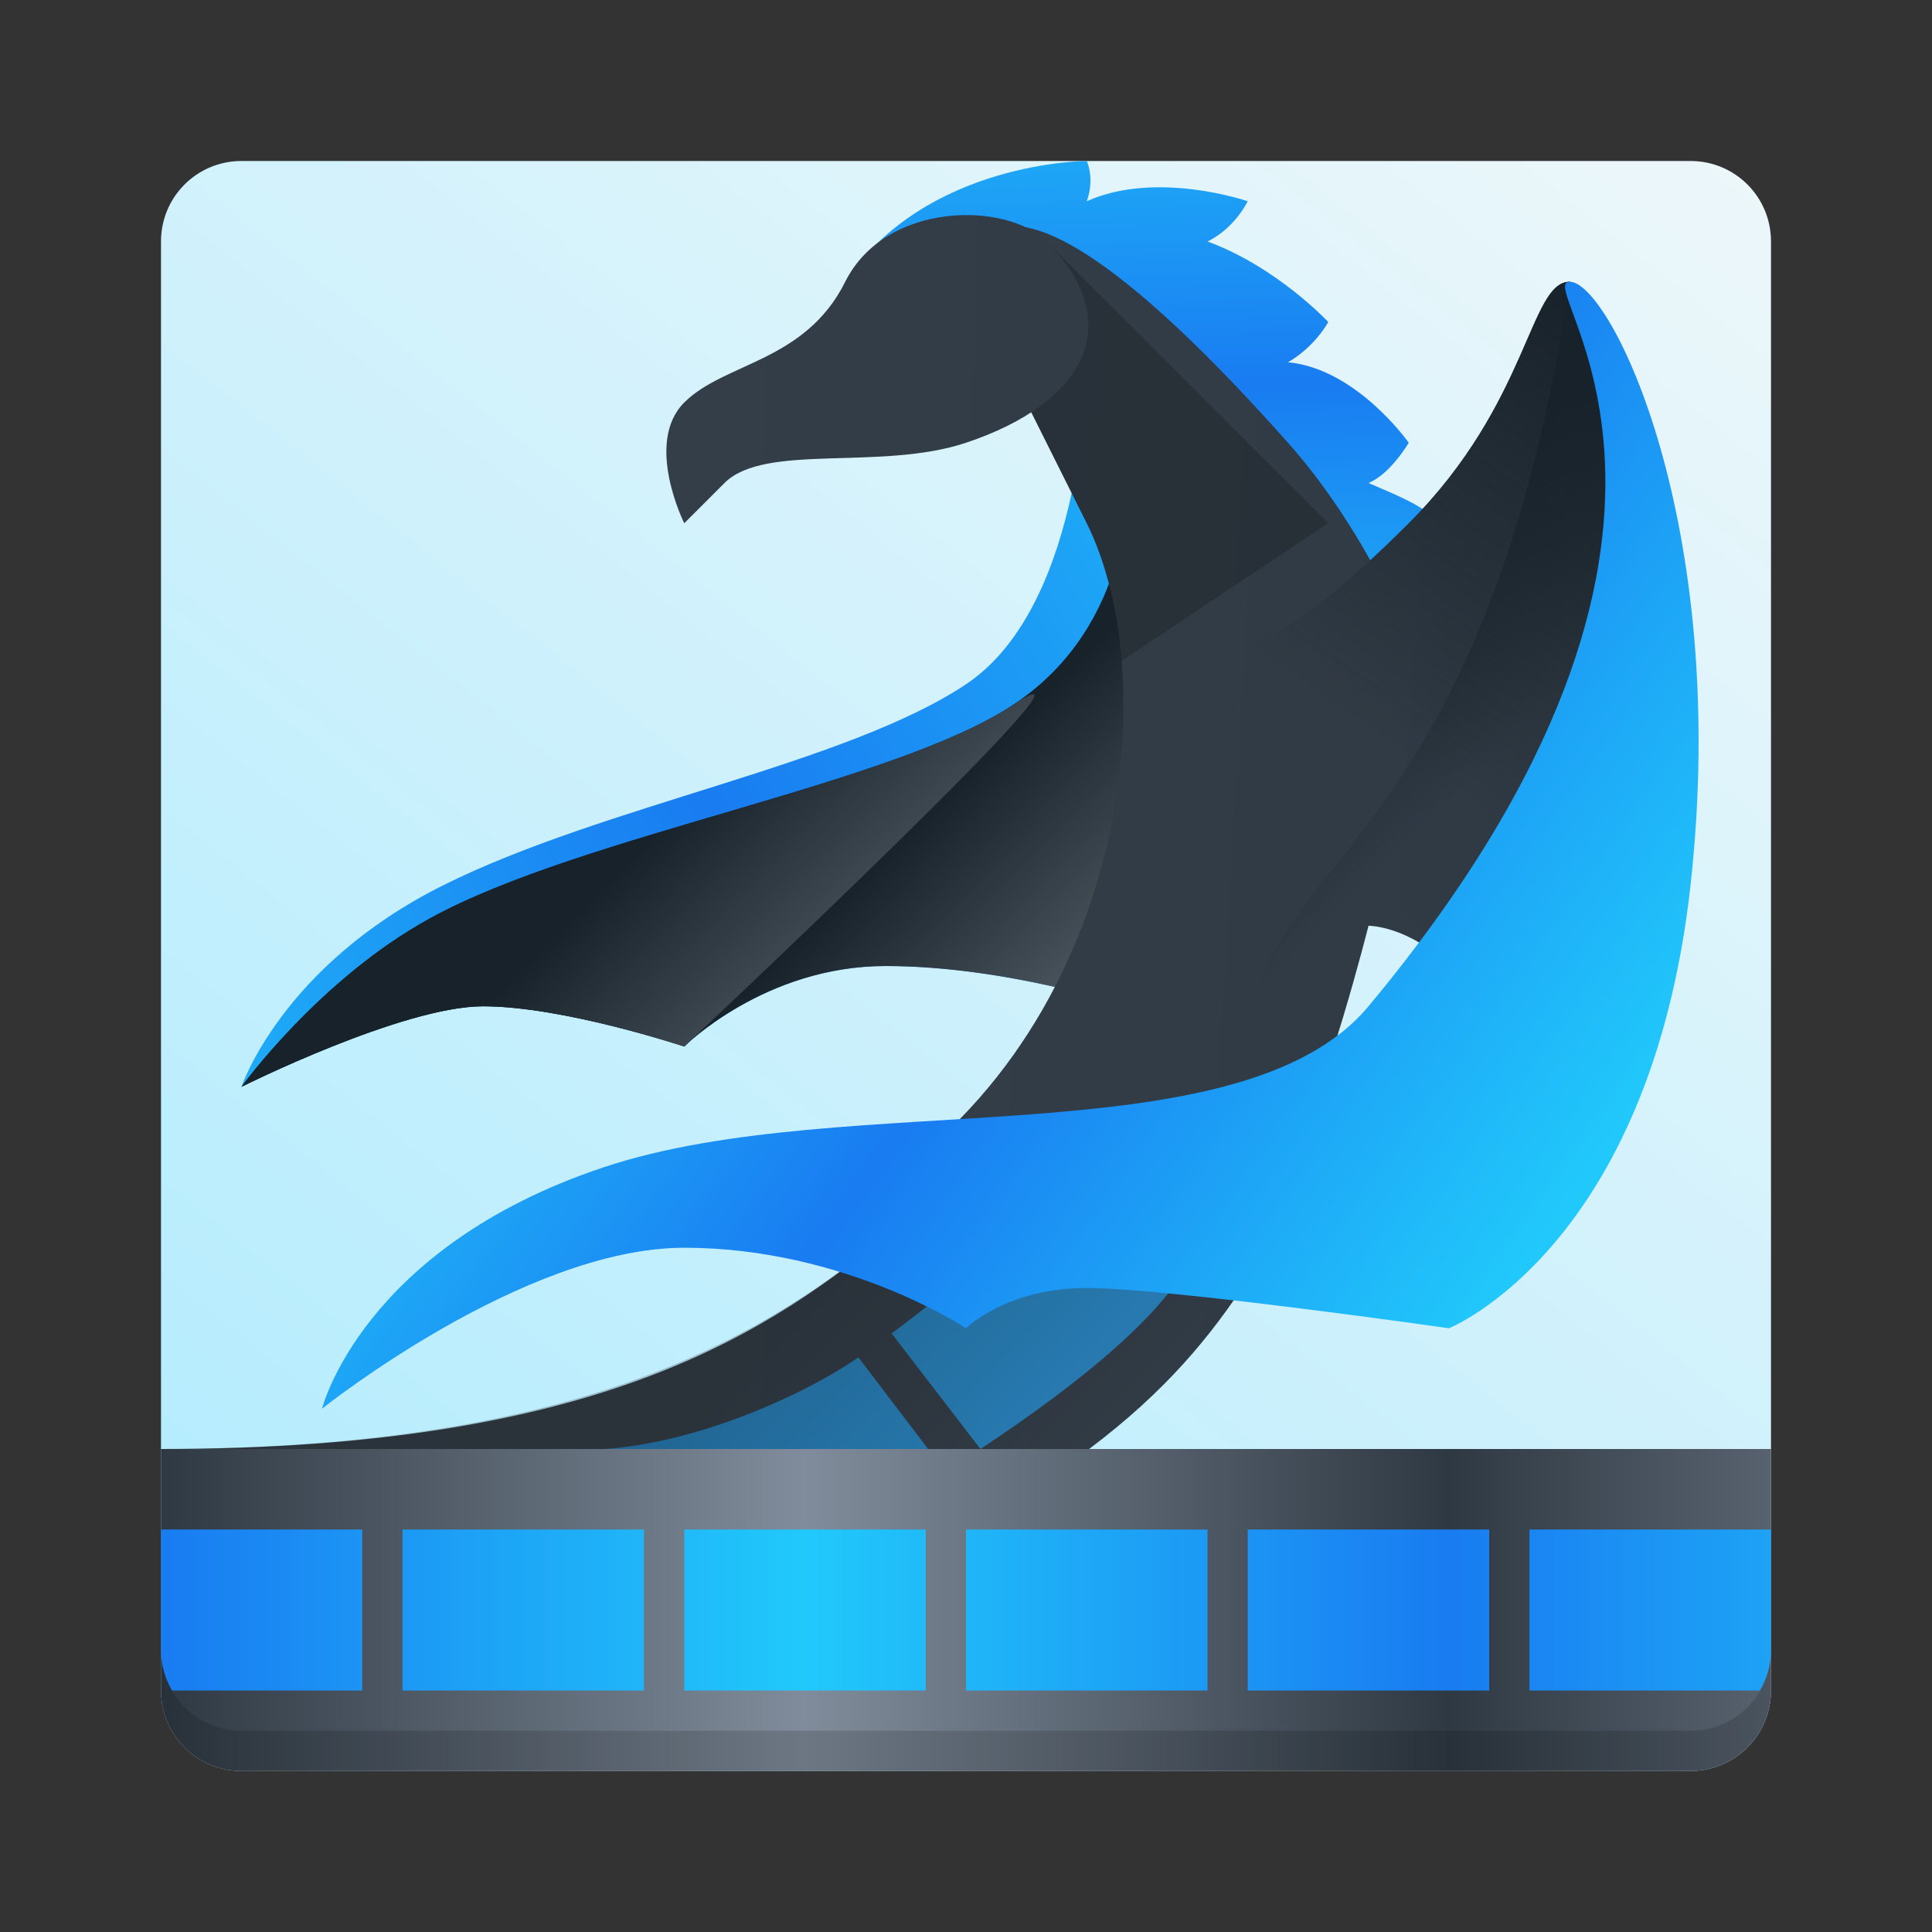 <?xml version="1.0" encoding="UTF-8" standalone="no"?>
<svg
   width="48"
   height="48"
   version="1.1"
   id="svg76"
   sodipodi:docname="dragonplayer.svg"
   inkscape:version="1.1 (c4e8f9ed74, 2021-05-24)"
   xmlns:inkscape="http://www.inkscape.org/namespaces/inkscape"
   xmlns:sodipodi="http://sodipodi.sourceforge.net/DTD/sodipodi-0.dtd"
   xmlns:xlink="http://www.w3.org/1999/xlink"
   xmlns="http://www.w3.org/2000/svg"
   xmlns:svg="http://www.w3.org/2000/svg">
  <rect width="100%" height="100%" fill="#333333" stroke="none"/>
  <sodipodi:namedview
     id="namedview78"
     pagecolor="#ffffff"
     bordercolor="#666666"
     borderopacity="1.0"
     inkscape:pageshadow="2"
     inkscape:pageopacity="0.0"
     inkscape:pagecheckerboard="0"
     showgrid="false"
     inkscape:zoom="9.2807765"
     inkscape:cx="11.690832"
     inkscape:cy="34.533748"
     inkscape:window-width="1920"
     inkscape:window-height="1026"
     inkscape:window-x="0"
     inkscape:window-y="30"
     inkscape:window-maximized="1"
     inkscape:current-layer="svg76" />
  <defs
     id="defs36">
    <linearGradient
       inkscape:collect="always"
       id="linearGradient4514">
      <stop
         style="stop-color:#f9f9f9;stop-opacity:1"
         offset="0"
         id="stop4510" />
      <stop
         style="stop-color:#b3ecfe;stop-opacity:1"
         offset="1"
         id="stop4512" />
    </linearGradient>
    <linearGradient
       spreadMethod="reflect"
       id="a"
       x1="425.57"
       x2="409.57"
       gradientUnits="userSpaceOnUse"
       gradientTransform="translate(-1 1)">
      <stop
         stop-color="#2f3943"
         id="stop2" />
      <stop
         offset="1"
         stop-color="#808c9b"
         id="stop4" />
    </linearGradient>
    <linearGradient
       spreadMethod="reflect"
       id="b"
       x1="41"
       x2="25"
       gradientUnits="userSpaceOnUse"
       gradientTransform="translate(383.57 500.8)">
      <stop
         stop-color="#197cf1"
         id="stop7" />
      <stop
         offset="1"
         stop-color="#21c9fb"
         id="stop9" />
    </linearGradient>
    <linearGradient
       xlink:href="#a"
       id="c"
       y1="528.8"
       y2="502.8"
       x2="0"
       gradientUnits="userSpaceOnUse"
       gradientTransform="translate(-384.57,-499.8)" />
    <linearGradient
       xlink:href="#a"
       id="d"
       y1="528.8"
       y2="502.8"
       x2="0"
       gradientUnits="userSpaceOnUse" />
    <linearGradient
       xlink:href="#a"
       id="e"
       y1="512.8"
       y2="501.8"
       x2="0"
       gradientUnits="userSpaceOnUse" />
    <linearGradient
       xlink:href="#b"
       id="f"
       y1="514.1"
       x1="416.83"
       y2="503.8"
       x2="416.57"
       gradientUnits="userSpaceOnUse" />
    <linearGradient
       id="g"
       y1="518.74"
       x1="406.82"
       y2="523.67"
       x2="411.76"
       gradientUnits="userSpaceOnUse">
      <stop
         stop-color="#18222a"
         id="stop16" />
      <stop
         offset="1"
         stop-color="#566069"
         id="stop18" />
    </linearGradient>
    <linearGradient
       id="h"
       y1="31"
       x1="19"
       y2="37"
       x2="25"
       gradientUnits="userSpaceOnUse"
       gradientTransform="translate(384.57 499.8)">
      <stop
         id="stop21" />
      <stop
         offset="1"
         stop-opacity="0"
         id="stop23" />
    </linearGradient>
    <linearGradient
       xlink:href="#h"
       id="i"
       y1="9"
       x1="23"
       y2="15"
       x2="27"
       gradientUnits="userSpaceOnUse" />
    <linearGradient
       id="j"
       y1="506.8"
       x1="421.57"
       y2="516.8"
       x2="414.57"
       gradientUnits="userSpaceOnUse">
      <stop
         stop-color="#18222a"
         id="stop27" />
      <stop
         offset="1"
         stop-color="#18222a"
         stop-opacity="0"
         id="stop29" />
    </linearGradient>
    <linearGradient
       xlink:href="#g"
       id="k"
       y1="519.3"
       x1="400.07"
       y2="524.45"
       x2="405.23"
       gradientUnits="userSpaceOnUse" />
    <linearGradient
       xlink:href="#j"
       id="l"
       y1="509.61"
       x1="420.95"
       y2="513.52"
       x2="424.85"
       gradientUnits="userSpaceOnUse" />
    <linearGradient
       xlink:href="#b"
       id="m"
       y1="527.8"
       x1="423.57"
       y2="519.3"
       x2="411.57"
       gradientUnits="userSpaceOnUse" />
    <linearGradient
       xlink:href="#b"
       id="n"
       y1="513.03"
       x1="410.71"
       y2="524.07"
       x2="392.13"
       gradientUnits="userSpaceOnUse" />
    <linearGradient
       inkscape:collect="always"
       xlink:href="#g"
       id="linearGradient895"
       gradientUnits="userSpaceOnUse"
       x1="406.82"
       y1="518.74"
       x2="411.76"
       y2="523.67" />
    <linearGradient
       inkscape:collect="always"
       xlink:href="#h"
       id="linearGradient897"
       gradientUnits="userSpaceOnUse"
       gradientTransform="translate(384.57,499.8)"
       x1="19"
       y1="31"
       x2="25"
       y2="37" />
    <linearGradient
       inkscape:collect="always"
       xlink:href="#a"
       id="linearGradient899"
       gradientUnits="userSpaceOnUse"
       gradientTransform="translate(-389.57,-498.8)"
       x1="425.57"
       x2="409.57"
       spreadMethod="reflect" />
    <linearGradient
       inkscape:collect="always"
       xlink:href="#b"
       id="linearGradient901"
       gradientUnits="userSpaceOnUse"
       gradientTransform="translate(-5,1)"
       x1="41"
       x2="25"
       spreadMethod="reflect" />
    <linearGradient
       inkscape:collect="always"
       xlink:href="#j"
       id="linearGradient903"
       gradientUnits="userSpaceOnUse"
       x1="421.57"
       y1="506.8"
       x2="414.57"
       y2="516.8" />
    <linearGradient
       inkscape:collect="always"
       xlink:href="#linearGradient4514"
       id="linearGradient4516"
       x1="50.183"
       y1="-5.206"
       x2="10.784"
       y2="44.509"
       gradientUnits="userSpaceOnUse" />
  </defs>
  <path
     id="rect30"
     style="fill:url(#linearGradient4516);fill-opacity:1;stroke-width:2;stroke-linecap:round;stroke-linejoin:round"
     d="m 6,4 h 36 c 1.108,0 2,0.892 2,2 v 36 c 0,1.108 -0.892,2 -2,2 H 6 C 4.892,44 4,43.108 4,42 V 6 C 4,4.892 4.892,4 6,4 Z" />
  <g
     transform="translate(-388.57,-499.8)"
     id="g74">
    <g
       fill-rule="evenodd"
       id="g52"
       transform="translate(6)">
      <path
         fill="url(#f)"
         d="m 403.57,506.8 c 2,-3 6,-3 6,-3 0,0 0.208,0.426 0,1 1.738,-0.781 4,0 4,0 0,0 -0.317,0.667 -1,1 1.723,0.629 3,2 3,2 0,0 -0.317,0.605 -1,1 1.707,0.161 3,2 3,2 0,0 -0.453,0.777 -1,1 1.422,0.613 2,0.821 2,2 0,1.179 -3,3 -3,3 0,0 -1.75,-4.502 -3,-6 -1.25,-1.498 -2.463,-2.313 -4,-3 -1.537,-0.687 -5,-1 -5,-1"
         id="path38"
         style="fill:url(#f)" />
      <path
         fill="url(#n)"
         d="m 409.57,508.8 c 0,0 0,6 -3,8 -3,2 -9,3 -13,5 -4,2 -5,5 -5,5 0,0 4,-2 6,-2 2,0 5,1 5,1 0,0 2,-2 5,-2 3,0 6,1 6,1 l 1,-11 z"
         id="path40"
         style="fill:url(#n)" />
      <path
         fill="url(#g)"
         d="m 410.57,511.8 c 0,0 0.188,3.5 -2.813,5.5 -3,2 -10.721,3.239 -14.5,5.313 -2.766,1.517 -4.688,4.188 -4.688,4.188 0,0 4,-2 6,-2 2,0 5,1 5,1 0,0 2,-2 5,-2 3,0 6,1 6,1 l 1,-11 z"
         id="path42"
         style="fill:url(#linearGradient895)" />
      <path
         fill="url(#c)"
         d="M 23,5.625 C 22,5.75 22,7 22,7 l 3,6 c 2,4 1,13 -6,17 0,0 0.477,0.234 1.236,0.525 C 17.157,33.048 13,36 2,36 l 23.059,-1e-5 C 26.957,34.571 28.082,33.205 29.029,31.742 29.086,31.338 29.281,30.437 30,29 c 1,-2 2,-6 2,-6 0,0 1,0 2,1 0.835,0.835 -3.036,5.638 -4.393,7.27 C 30.446,30.992 31.258,30.594 32,30 37,26 34.254,15.786 30,11 26,6.5 24,5.5 23,5.625"
         transform="translate(384.57,499.8)"
         id="path44"
         style="fill:url(#c)"
         sodipodi:nodetypes="ccscccccccscccc" />
      <path
         opacity="0.2"
         fill="url(#i)"
         d="m 24,6 -1.5,2 2.5,5 c 0.459,0.917 0.751,2.105 0.857,3.428 L 31,13 Z"
         transform="translate(384.57,499.8)"
         id="path46"
         style="fill:url(#i)" />
      <path
         fill="#2980b9"
         d="m 409.34,528.14 c -1.945,2.427 -1.842,2.708 -4.572,4.755 -0.015,0.011 -0.032,0.022 -0.047,0.033 l 2.208,2.872 C 417.691,528.673 409.339,528.14 409.339,528.14 m -5.443,5.382 c -1.132,0.803 -3.857,2.12 -6.326,2.278 h 8.059 z"
         id="path48"
         sodipodi:nodetypes="ccccccccc" />
      <path
         opacity="0.2"
         fill="url(#h)"
         d="m 404.81,530.32 c -3.079,2.523 -7.506,5.469 -18.24,5.48 l 23.059,-10e-6 c 1.735,-1.241 3.211,-3.044 4.21,-4.622 0.961,-0.277 -9.789,-1.149 -9.03,-0.857"
         id="path50"
         style="fill:url(#linearGradient897)"
         sodipodi:nodetypes="ccccc" />
      <rect
         style="fill:#c1e7ed;stroke-width:1"
         id="rect1299"
         width="5.059"
         height="3.224"
         x="404.57"
         y="535.8"
         rx="0"
         ry="0" />
    </g>
    <g
       stroke-linejoin="round"
       color="#000000"
       stroke-width="3"
       id="g58">
      <path
         id="path54"
         style="fill:url(#linearGradient899)"
         d="m 4,36 v 6 c 0,1.108 0.892,2 2,2 h 36 c 1.108,0 2,-0.892 2,-2 v -6 z"
         transform="translate(388.57,499.8)" />
      <path
         id="path56"
         style="fill:url(#linearGradient901)"
         d="m 4,38 v 3 c 0,0.367 0.104,0.705 0.275,1 H 9 v -4 z m 6,0 v 4 h 6 v -4 z m 7,0 v 4 h 6 v -4 z m 7,0 v 4 h 6 v -4 z m 7,0 v 4 h 6 v -4 z m 7,0 v 4 h 5.725 C 43.896,41.705 44,41.367 44,41 v -3 z"
         transform="translate(388.57,499.8)" />
    </g>
    <g
       fill-rule="evenodd"
       id="g72"
       transform="translate(6)">
      <path
         fill="url(#d)"
         d="m 421.57,506.8 c -1,0 -1,3 -4,6 -3,3 -4,3 -4,3 0,0 3,2 3,6 3,2 3,6 3,6 l 4,-11 -1,-8 z"
         id="path60"
         style="fill:url(#d)" />
      <path
         fill="url(#j)"
         d="m 421.57,506.8 c -1,0 -1,3 -4,6 -3,3 -4,3 -4,3 0,0 3,2 3,6 0,4 -2,7 -2,7 l 9,-12 -1,-8 z"
         id="path62"
         style="fill:url(#linearGradient903)" />
      <path
         fill="url(#l)"
         d="m 421.57,506.8 c -2,13.5 -7.313,14.375 -7.938,18.25 -0.637,3.949 0.938,3.75 0.938,3.75 l 9,-12 -1,-8 z"
         id="path64"
         style="fill:url(#l)" />
      <path
         fill="url(#m)"
         d="m 421.57,506.8 c 1,0 4,6 3,15 -1,9 -6,11 -6,11 0,0 -7,-1 -9,-1 -2,0 -3,1 -3,1 0,0 -3,-2 -7,-2 -4,0 -9,4 -9,4 0,0 1,-4 7,-6 6,-2 15.799,-0.159 19,-4 10,-12 4,-18 5,-18"
         id="path66"
         style="fill:url(#m)" />
      <path
         fill="url(#e)"
         d="m 406.57,510.8 c -2.121,0.707 -5,0 -6,1 l -1,1 c 0,0 -1,-2 0,-3 1,-1 3,-1 4,-3 1,-2 4,-2 5,-1 2,2 1,4 -2,5"
         id="path68"
         style="fill:url(#e)" />
      <path
         fill="url(#k)"
         d="m 407.76,517.3 c -3,2 -10.721,3.239 -14.5,5.313 -2.766,1.517 -4.688,4.188 -4.688,4.188 0,0 4,-2 6,-2 2,0 5,1 5,1 0,0 11.188,-10.5 8.188,-8.5"
         id="path70"
         style="fill:url(#k)" />
    </g>
  </g>
  <path
     inkscape:connector-curvature="0"
     id="path36"
     d="m 4,41 v 1 c 0,1.108 0.892,2 2,2 h 36 c 1.108,0 2,-0.892 2,-2 v -1 c 0,1.108 -0.892,2 -2,2 H 6 C 4.892,43 4,42.108 4,41 Z"
     style="opacity:0.15;fill:#000000;fill-opacity:1;stroke:none;stroke-width:2;stroke-linecap:round;stroke-linejoin:round;stroke-miterlimit:4;stroke-dasharray:none;stroke-opacity:1" />
</svg>
